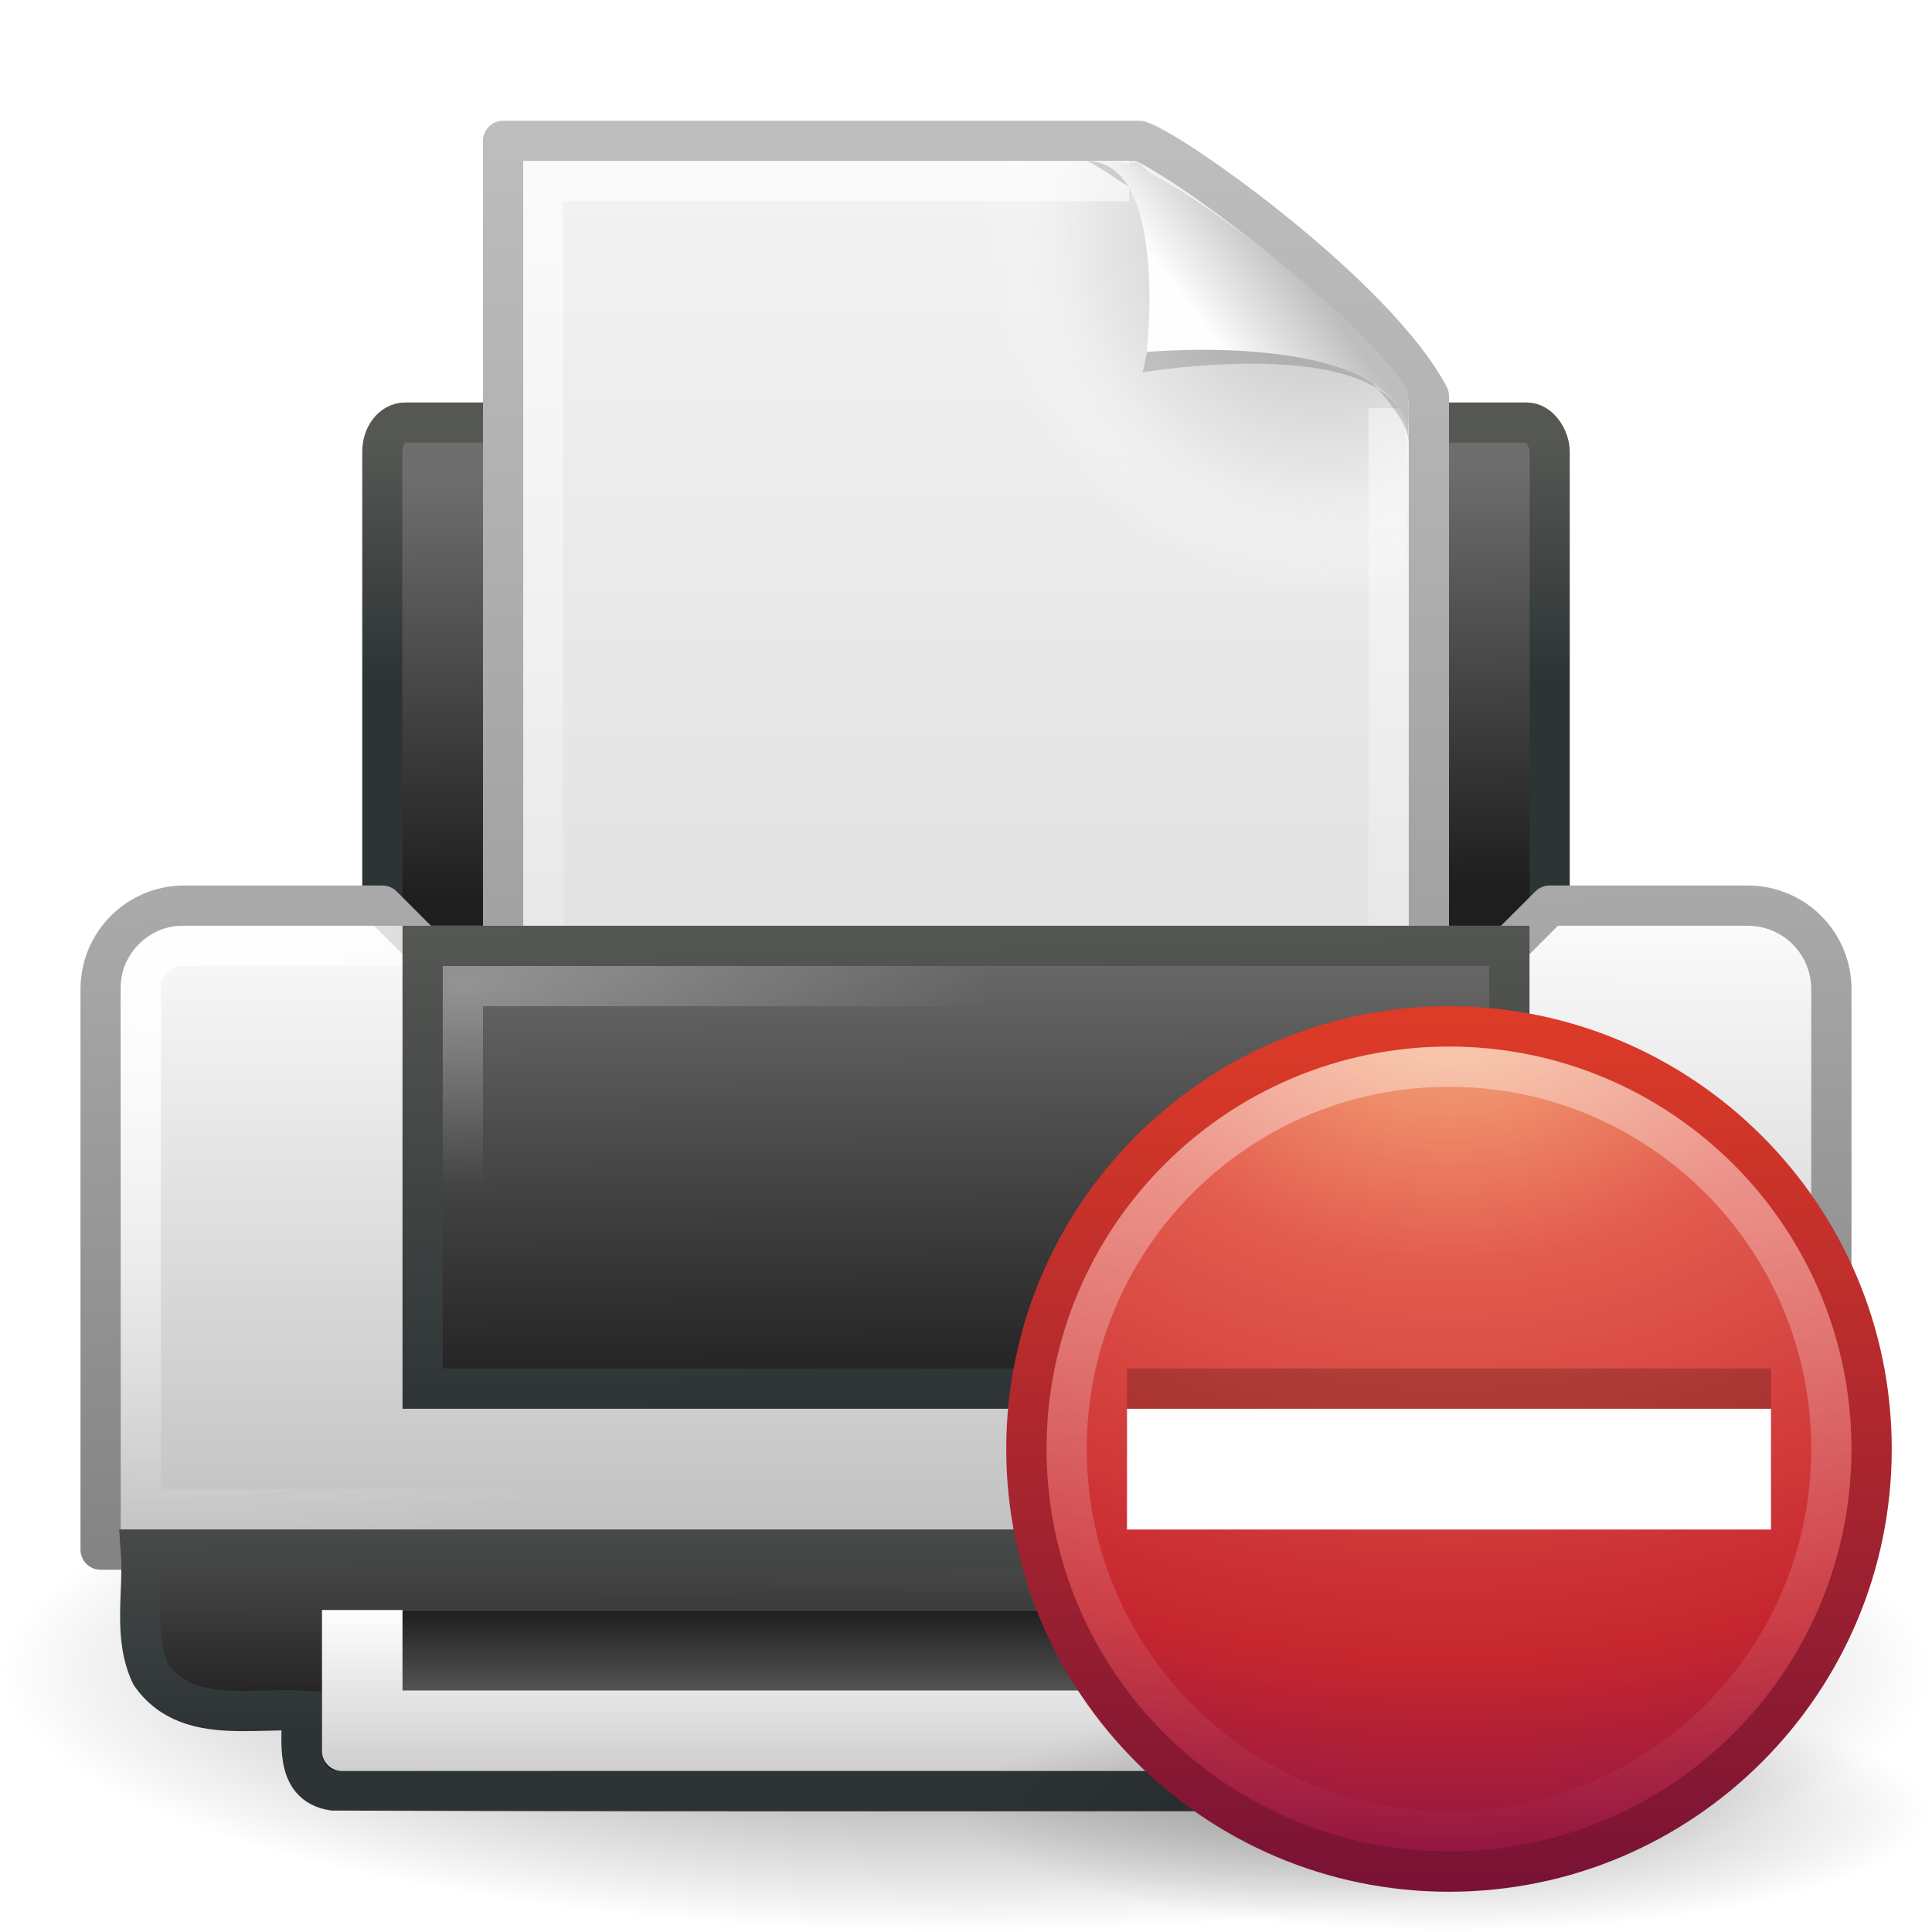<?xml version="1.0" encoding="UTF-8" standalone="no"?>
<!-- Created with Inkscape (http://www.inkscape.org/) -->
<svg
   xmlns:dc="http://purl.org/dc/elements/1.1/"
   xmlns:cc="http://creativecommons.org/ns#"
   xmlns:rdf="http://www.w3.org/1999/02/22-rdf-syntax-ns#"
   xmlns:svg="http://www.w3.org/2000/svg"
   xmlns="http://www.w3.org/2000/svg"
   xmlns:xlink="http://www.w3.org/1999/xlink"
   xmlns:sodipodi="http://sodipodi.sourceforge.net/DTD/sodipodi-0.dtd"
   xmlns:inkscape="http://www.inkscape.org/namespaces/inkscape"
   version="1.0"
   width="48"
   height="48"
   id="svg2842"
   sodipodi:version="0.32"
   inkscape:version="0.46"
   sodipodi:docname="printer-error.svg"
   inkscape:output_extension="org.inkscape.output.svg.inkscape">
  <sodipodi:namedview
     inkscape:window-height="707"
     inkscape:window-width="640"
     inkscape:pageshadow="2"
     inkscape:pageopacity="0.0"
     guidetolerance="10.0"
     gridtolerance="10.0"
     objecttolerance="10.0"
     borderopacity="1.0"
     bordercolor="#666666"
     pagecolor="#ffffff"
     id="base"
     showgrid="false"
     inkscape:zoom="10.375"
     inkscape:cx="24"
     inkscape:cy="24"
     inkscape:window-x="0"
     inkscape:window-y="24"
     inkscape:current-layer="svg2842" />
  <defs
     id="defs2844">
    <linearGradient
       id="linearGradient2463">
      <stop
         id="stop2465"
         style="stop-color:white;stop-opacity:1"
         offset="0" />
      <stop
         id="stop2467"
         style="stop-color:white;stop-opacity:0"
         offset="1" />
    </linearGradient>
    <radialGradient
       inkscape:collect="always"
       xlink:href="#linearGradient2463"
       id="radialGradient2742"
       gradientUnits="userSpaceOnUse"
       gradientTransform="matrix(1,0,0,0.385,0,18.615)"
       cx="11.537"
       cy="15.28"
       fx="11.537"
       fy="15.28"
       r="13" />
    <linearGradient
       x1="7.438"
       y1="14.105"
       x2="7.438"
       y2="8.937"
       id="linearGradient2762"
       xlink:href="#linearGradient2366"
       gradientUnits="userSpaceOnUse"
       gradientTransform="matrix(0.879,0,0,1.128,2.906,0.906)" />
    <linearGradient
       x1="21.586"
       y1="9.552"
       x2="21.687"
       y2="18.92"
       id="linearGradient2760"
       xlink:href="#linearGradient6828"
       gradientUnits="userSpaceOnUse"
       gradientTransform="matrix(0.879,0,0,1.128,2.906,0.906)" />
    <linearGradient
       x1="32.892"
       y1="8.059"
       x2="36.358"
       y2="5.457"
       id="linearGradient2827"
       xlink:href="#linearGradient8589"
       gradientUnits="userSpaceOnUse"
       gradientTransform="matrix(0.637,0,0,0.645,7.769,1.69)" />
    <filter
       id="filter3212"
       x="-0.148"
       width="1.297"
       y="-0.164"
       height="1.329">
      <feGaussianBlur
         inkscape:collect="always"
         stdDeviation="0.774"
         id="feGaussianBlur3214" />
    </filter>
    <linearGradient
       id="linearGradient3211">
      <stop
         id="stop3213"
         style="stop-color:#ffffff;stop-opacity:1"
         offset="0" />
      <stop
         id="stop3215"
         style="stop-color:#ffffff;stop-opacity:0"
         offset="1" />
    </linearGradient>
    <linearGradient
       x1="24"
       y1="2"
       x2="24"
       y2="46.017"
       id="linearGradient2825"
       xlink:href="#linearGradient3211"
       gradientUnits="userSpaceOnUse"
       gradientTransform="matrix(0.636,0,0,0.628,7.667,1.876)" />
    <radialGradient
       cx="102"
       cy="112.305"
       r="139.559"
       id="XMLID_8_"
       gradientUnits="userSpaceOnUse">
      <stop
         id="stop41"
         style="stop-color:#b7b8b9;stop-opacity:1"
         offset="0" />
      <stop
         id="stop47"
         style="stop-color:#ececec;stop-opacity:1"
         offset="0.189" />
      <stop
         id="stop49"
         style="stop-color:#fafafa;stop-opacity:0"
         offset="0.257" />
      <stop
         id="stop51"
         style="stop-color:#ffffff;stop-opacity:0"
         offset="0.301" />
      <stop
         id="stop53"
         style="stop-color:#fafafa;stop-opacity:0"
         offset="0.531" />
      <stop
         id="stop55"
         style="stop-color:#ebecec;stop-opacity:0"
         offset="0.845" />
      <stop
         id="stop57"
         style="stop-color:#e1e2e3;stop-opacity:0"
         offset="1" />
    </radialGradient>
    <radialGradient
       cx="102"
       cy="112.305"
       r="139.559"
       id="radialGradient2823"
       xlink:href="#XMLID_8_"
       gradientUnits="userSpaceOnUse"
       gradientTransform="matrix(0.234,0,0,-0.254,7.961,33.234)" />
    <linearGradient
       id="linearGradient3104">
      <stop
         id="stop3106"
         style="stop-color:#969696;stop-opacity:1"
         offset="0" />
      <stop
         id="stop3108"
         style="stop-color:#bebebe;stop-opacity:1"
         offset="1" />
    </linearGradient>
    <linearGradient
       x1="-51.786"
       y1="50.786"
       x2="-51.786"
       y2="2.906"
       id="linearGradient2821"
       xlink:href="#linearGradient3104"
       gradientUnits="userSpaceOnUse"
       gradientTransform="matrix(0.531,0,0,0.59,46.209,0.154)" />
    <linearGradient
       id="linearGradient3600">
      <stop
         id="stop3602"
         style="stop-color:#f4f4f4;stop-opacity:1"
         offset="0" />
      <stop
         id="stop3604"
         style="stop-color:#dbdbdb;stop-opacity:1"
         offset="1" />
    </linearGradient>
    <linearGradient
       x1="25.132"
       y1="0.985"
       x2="25.132"
       y2="47.013"
       id="linearGradient2819"
       xlink:href="#linearGradient3600"
       gradientUnits="userSpaceOnUse"
       gradientTransform="matrix(0.657,0,0,0.63,7.168,0.856)" />
    <linearGradient
       id="linearGradient7612">
      <stop
         id="stop7614"
         style="stop-color:#000000;stop-opacity:1"
         offset="0" />
      <stop
         id="stop7616"
         style="stop-color:#000000;stop-opacity:0"
         offset="1" />
    </linearGradient>
    <radialGradient
       cx="24"
       cy="41.875"
       r="19.125"
       fx="24"
       fy="41.875"
       id="radialGradient2765"
       xlink:href="#linearGradient7612"
       gradientUnits="userSpaceOnUse"
       gradientTransform="matrix(1.255,0,0,0.34,-6.118,27.268)" />
    <linearGradient
       id="linearGradient6866">
      <stop
         id="stop6868"
         style="stop-color:#828282;stop-opacity:1"
         offset="0" />
      <stop
         id="stop6870"
         style="stop-color:#aaaaaa;stop-opacity:1"
         offset="1" />
    </linearGradient>
    <linearGradient
       x1="20.562"
       y1="37"
       x2="20.279"
       y2="20"
       id="linearGradient2757"
       xlink:href="#linearGradient6866"
       gradientUnits="userSpaceOnUse"
       gradientTransform="translate(0,2)" />
    <linearGradient
       x1="11.519"
       y1="20"
       x2="11.506"
       y2="37"
       id="linearGradient2755"
       xlink:href="#linearGradient8589"
       gradientUnits="userSpaceOnUse"
       gradientTransform="translate(-2.5e-7,2)" />
    <linearGradient
       id="linearGradient6842">
      <stop
         id="stop6844"
         style="stop-color:#ffffff;stop-opacity:1"
         offset="0" />
      <stop
         id="stop6846"
         style="stop-color:#ffffff;stop-opacity:0"
         offset="1" />
    </linearGradient>
    <radialGradient
       cx="3.759"
       cy="11.918"
       r="21"
       fx="3.759"
       fy="11.918"
       id="radialGradient2752"
       xlink:href="#linearGradient6842"
       gradientUnits="userSpaceOnUse"
       gradientTransform="matrix(1,1.876396e-2,-1.262691e-2,0.673,0.151,16.489)" />
    <linearGradient
       x1="15.601"
       y1="33"
       x2="15.335"
       y2="21"
       id="linearGradient2740"
       xlink:href="#linearGradient2366"
       gradientUnits="userSpaceOnUse"
       gradientTransform="translate(-2.5e-7,2)" />
    <linearGradient
       x1="21.919"
       y1="21"
       x2="22.008"
       y2="33"
       id="linearGradient2738"
       xlink:href="#linearGradient6828"
       gradientUnits="userSpaceOnUse"
       gradientTransform="translate(-2.5e-7,2)" />
    <linearGradient
       id="linearGradient2366">
      <stop
         id="stop2368"
         style="stop-color:#2e3436;stop-opacity:1"
         offset="0" />
      <stop
         id="stop2370"
         style="stop-color:#555753;stop-opacity:1"
         offset="1" />
    </linearGradient>
    <linearGradient
       x1="9.562"
       y1="41.375"
       x2="9.5"
       y2="33.5"
       id="linearGradient2735"
       xlink:href="#linearGradient2366"
       gradientUnits="userSpaceOnUse"
       gradientTransform="translate(0.5,1.5)" />
    <linearGradient
       x1="7.517"
       y1="31.156"
       x2="7.455"
       y2="40.875"
       id="linearGradient2733"
       xlink:href="#linearGradient6828"
       gradientUnits="userSpaceOnUse"
       gradientTransform="matrix(0.971,0,0,0.8,0.706,10.1)" />
    <linearGradient
       id="linearGradient8589">
      <stop
         id="stop8591"
         style="stop-color:#fefefe;stop-opacity:1"
         offset="0" />
      <stop
         id="stop8593"
         style="stop-color:#bebebe;stop-opacity:1"
         offset="1" />
    </linearGradient>
    <linearGradient
       x1="21.062"
       y1="38"
       x2="21.062"
       y2="43.38"
       id="linearGradient2721"
       xlink:href="#linearGradient8589"
       gradientUnits="userSpaceOnUse"
       gradientTransform="translate(0,2)" />
    <linearGradient
       id="linearGradient6828">
      <stop
         id="stop6830"
         style="stop-color:#6e6e6e;stop-opacity:1"
         offset="0" />
      <stop
         id="stop6832"
         style="stop-color:#1e1e1e;stop-opacity:1"
         offset="1" />
    </linearGradient>
    <linearGradient
       x1="24.875"
       y1="41"
       x2="24.875"
       y2="38"
       id="linearGradient2718"
       xlink:href="#linearGradient6828"
       gradientUnits="userSpaceOnUse"
       gradientTransform="translate(0,2)" />
    <linearGradient
       id="linearGradient4873">
      <stop
         id="stop4875"
         style="stop-color:#ffffff;stop-opacity:1"
         offset="0" />
      <stop
         id="stop4877"
         style="stop-color:#ffffff;stop-opacity:0"
         offset="1" />
    </linearGradient>
    <linearGradient
       x1="63.397"
       y1="-12.489"
       x2="63.397"
       y2="5.468"
       id="linearGradient2491"
       xlink:href="#linearGradient4873"
       gradientUnits="userSpaceOnUse"
       gradientTransform="matrix(1.086,0,0,1.086,-55.567,15.814)" />
    <linearGradient
       id="linearGradient2490">
      <stop
         id="stop2492"
         style="stop-color:#791235;stop-opacity:1"
         offset="0" />
      <stop
         id="stop2494"
         style="stop-color:#dd3b27;stop-opacity:1"
         offset="1" />
    </linearGradient>
    <linearGradient
       x1="18.379"
       y1="44.98"
       x2="18.379"
       y2="3.082"
       id="linearGradient2496"
       xlink:href="#linearGradient2490"
       gradientUnits="userSpaceOnUse"
       gradientTransform="matrix(0.516,0,0,0.516,-0.385,-0.385)" />
    <linearGradient
       id="linearGradient3242">
      <stop
         id="stop3244"
         style="stop-color:#f8b17e;stop-opacity:1"
         offset="0" />
      <stop
         id="stop3246"
         style="stop-color:#e35d4f;stop-opacity:1"
         offset="0.262" />
      <stop
         id="stop3248"
         style="stop-color:#c6262e;stop-opacity:1"
         offset="0.661" />
      <stop
         id="stop3250"
         style="stop-color:#690b54;stop-opacity:1"
         offset="1" />
    </linearGradient>
    <radialGradient
       cx="23.896"
       cy="3.99"
       r="20.397"
       fx="23.896"
       fy="3.99"
       id="radialGradient2494"
       xlink:href="#linearGradient3242"
       gradientUnits="userSpaceOnUse"
       gradientTransform="matrix(0,1.232,-1.626,0,18.487,-28.721)" />
    <linearGradient
       id="linearGradient8838">
      <stop
         id="stop8840"
         style="stop-color:#000000;stop-opacity:1"
         offset="0" />
      <stop
         id="stop8842"
         style="stop-color:#000000;stop-opacity:0"
         offset="1" />
    </linearGradient>
    <radialGradient
       cx="62.625"
       cy="4.625"
       r="10.625"
       fx="62.625"
       fy="4.625"
       id="radialGradient2499"
       xlink:href="#linearGradient8838"
       gradientUnits="userSpaceOnUse"
       gradientTransform="matrix(1.129,0,0,0.282,-58.729,19.694)" />
  </defs>
  <g
     id="layer1">
    <rect
       width="29.004"
       height="22.004"
       rx="0.564"
       ry="0.724"
       x="9.498"
       y="10.498"
       id="rect2315"
       style="fill:url(#linearGradient2760);fill-opacity:1;stroke:url(#linearGradient2762);stroke-width:0.996;stroke-linecap:round;stroke-linejoin:round;stroke-miterlimit:4;stroke-dasharray:none;stroke-opacity:1;display:inline" />
    <g
       transform="translate(1.06,1.054)"
       id="g2812">
      <path
         d="M 11.44,2.446 C 16.71,2.446 21.981,2.446 27.251,2.446 C 28.176,2.759 33.143,6.322 34.44,8.79 C 34.44,16.342 34.44,23.894 34.44,31.446 C 26.773,31.446 19.106,31.446 11.44,31.446 C 11.44,21.779 11.44,12.112 11.44,2.446 z"
         id="path4160"
         style="fill:url(#linearGradient2819);fill-opacity:1;stroke:url(#linearGradient2821);stroke-width:1;stroke-linecap:butt;stroke-linejoin:round;stroke-miterlimit:4;stroke-dasharray:none;stroke-dashoffset:0;stroke-opacity:1;display:inline" />
      <path
         d="M 12.174,30.946 C 12.045,30.946 11.94,30.832 11.94,30.691 L 11.94,3.227 C 11.94,3.087 12.045,2.973 12.174,2.973 C 17.016,3.043 22.382,2.868 27.218,2.991 L 33.871,8.76 L 33.94,30.691 C 33.94,30.832 33.835,30.946 33.706,30.946 L 12.174,30.946 z"
         id="path4191"
         style="fill:url(#radialGradient2823);fill-opacity:1" />
      <path
         d="M 33.44,9.085 C 33.44,16.116 33.44,23.415 33.44,30.446 C 26.44,30.446 19.44,30.446 12.44,30.446 C 12.44,21.446 12.44,12.446 12.44,3.446 C 17.252,3.446 22.179,3.446 26.991,3.446"
         id="path2435"
         style="opacity:0.6;fill:none;fill-opacity:1;stroke:url(#linearGradient2825);stroke-width:1;stroke-linecap:butt;stroke-linejoin:miter;stroke-miterlimit:4;stroke-dasharray:none;stroke-dashoffset:0;stroke-opacity:1;display:inline" />
      <path
         d="M 28.617,0.921 C 32.9,0.921 30.771,9.404 30.771,9.404 C 30.771,9.404 41.128,7.602 41.128,12.223 C 41.128,9.613 29.826,1.495 28.617,0.921 z"
         transform="matrix(0.639,0,0,0.619,7.665,2.375)"
         id="path2714"
         style="opacity:0.4;fill:#000000;fill-opacity:1;fill-rule:evenodd;stroke:none;stroke-width:1px;stroke-linecap:butt;stroke-linejoin:miter;stroke-opacity:1;display:inline;filter:url(#filter3212)" />
      <path
         d="M 25.94,2.946 C 27.975,2.946 27.431,7.691 27.431,7.691 C 27.431,7.691 33.929,7.084 33.929,9.946 C 33.929,9.248 33.984,8.749 33.844,8.531 C 32.836,6.968 28.482,3.46 26.91,3 C 26.793,2.966 26.532,2.946 25.94,2.946 z"
         id="path4474"
         style="fill:url(#linearGradient2827);fill-opacity:1;fill-rule:evenodd;stroke:none;stroke-width:1px;stroke-linecap:butt;stroke-linejoin:miter;stroke-opacity:1;display:inline" />
    </g>
    <path
       d="M 48,41.5 C 48,45.09 37.255,48 24,48 C 10.745,48 5e-08,45.09 5e-08,41.5 C 5e-08,37.91 10.745,35 24,35 C 37.255,35 48,37.91 48,41.5 L 48,41.5 z"
       id="path3087"
       style="opacity:0.5;fill:url(#radialGradient2765);fill-opacity:1;fill-rule:nonzero;stroke:none;stroke-width:4;marker:none;visibility:visible;display:inline;overflow:visible" />
    <path
       d="M 4.579,22.5 L 9.5,22.5 L 10.5,23.5 L 37.5,23.5 L 38.5,22.5 L 43.421,22.5 C 44.573,22.5 45.5,23.427 45.5,24.579 L 45.5,38.5 L 2.5,38.5 L 2.5,24.579 C 2.5,23.427 3.427,22.5 4.579,22.5 L 4.579,22.5 z"
       id="rect2313"
       style="fill:url(#linearGradient2755);fill-opacity:1;stroke:url(#linearGradient2757);stroke-width:1;stroke-linecap:round;stroke-linejoin:round;stroke-miterlimit:4;stroke-opacity:1" />
    <path
       d="M 4.5,23.5 L 43.5,23.5 C 44.019,23.5 44.5,23.981 44.5,24.5 L 44.5,37.5 L 3.5,37.5 L 3.5,24.5 C 3.5,23.981 3.981,23.5 4.5,23.5 L 4.5,23.5 z"
       id="rect2374"
       style="opacity:0.9;fill:none;stroke:url(#radialGradient2752);stroke-width:1;stroke-linecap:round;stroke-linejoin:miter;stroke-miterlimit:4;stroke-opacity:1;display:inline" />
    <rect
       width="27"
       height="11"
       x="10.5"
       y="23.5"
       id="rect2319"
       style="fill:url(#linearGradient2738);fill-opacity:1;stroke:url(#linearGradient2740);stroke-width:1;stroke-linecap:round;stroke-linejoin:miter;stroke-miterlimit:4;stroke-dasharray:none;stroke-opacity:1" />
    <path
       d="M 3.5,38.5 C 3.58,39.537 3.293,40.652 3.754,41.612 C 4.618,42.831 6.224,42.43 7.5,42.5 C 7.523,43.219 7.287,44.33 8.273,44.483 C 18.691,44.522 29.112,44.489 39.531,44.5 C 40.606,44.532 40.535,43.338 40.5,42.58 C 40.851,42.394 41.548,42.553 42.033,42.5 C 43.233,42.663 44.7,41.84 44.5,40.472 C 44.5,39.815 44.5,39.157 44.5,38.5 C 30.833,38.5 17.167,38.5 3.5,38.5 L 3.5,38.5 z"
       id="rect6333"
       style="fill:url(#linearGradient2733);fill-opacity:1;stroke:url(#linearGradient2735);stroke-width:1;stroke-linecap:square;stroke-linejoin:miter;stroke-miterlimit:4;stroke-dasharray:none;stroke-opacity:1" />
    <path
       d="M 40,40 L 40,43.5 C 40,43.777 39.777,44 39.5,44 L 8.5,44 C 8.223,44 8,43.777 8,43.5 L 8,40 L 40,40 z"
       id="rect6331"
       style="fill:url(#linearGradient2721);fill-opacity:1;stroke:none" />
    <rect
       width="28"
       height="2"
       x="10"
       y="40"
       id="rect6329"
       style="fill:url(#linearGradient2718);fill-opacity:1;stroke:none" />
    <g
       transform="translate(24,24)"
       id="g2938">
      <path
         d="M 24,21 C 24,22.657 18.627,24 12,24 C 5.373,24 -2.5e-07,22.657 -2.5e-07,21 C -2.5e-07,19.343 5.373,18 12,18 C 18.627,18 24,19.343 24,21 L 24,21 z"
         id="path8836"
         style="opacity:0.3;fill:url(#radialGradient2499);fill-opacity:1;fill-rule:evenodd;stroke:none;stroke-width:1;stroke-linecap:butt;stroke-linejoin:round;marker:none;marker-start:none;marker-mid:none;marker-end:none;stroke-miterlimit:4;stroke-dasharray:none;stroke-dashoffset:0;stroke-opacity:1;visibility:visible;display:inline;overflow:visible" />
      <path
         d="M 12,1.502 C 6.207,1.502 1.502,6.207 1.502,12 C 1.502,17.793 6.207,22.498 12,22.498 C 17.793,22.498 22.498,17.793 22.498,12 C 22.498,6.207 17.793,1.502 12,1.502 z"
         id="path2555"
         style="fill:url(#radialGradient2494);fill-opacity:1;stroke:url(#linearGradient2496);stroke-width:1.004;stroke-linecap:round;stroke-linejoin:round;stroke-miterlimit:4;stroke-dasharray:none;stroke-dashoffset:0;stroke-opacity:1" />
      <path
         d="M 21.5,12 C 21.5,17.247 17.246,21.5 12,21.5 C 6.753,21.5 2.5,17.246 2.5,12 C 2.5,6.753 6.753,2.5 12,2.5 C 17.246,2.5 21.5,6.753 21.5,12 L 21.5,12 z"
         id="path2463"
         style="opacity:0.4;fill:none;fill-opacity:1;fill-rule:nonzero;stroke:url(#linearGradient2491);stroke-width:1;stroke-miterlimit:4;stroke-dasharray:none;stroke-opacity:1" />
      <path
         d="M 4,13 C 9.333,13 14.667,13 20,13 C 20,12 20,11 20,10 C 14.667,10 9.333,10 4,10 C 4,11 4,12 4,13 z"
         id="path3360"
         style="font-size:89.631px;font-style:normal;font-variant:normal;font-weight:normal;font-stretch:normal;text-align:start;line-height:125%;writing-mode:lr-tb;text-anchor:start;opacity:0.2;fill:#000000;fill-opacity:1;stroke:none;stroke-width:0.769;stroke-linecap:round;stroke-linejoin:round;stroke-miterlimit:4;stroke-dasharray:none;stroke-opacity:1;font-family:Georgia" />
      <path
         d="M 4,14 C 9.333,14 14.667,14 20,14 C 20,13 20,12 20,11 C 14.667,11 9.333,11 4,11 C 4,12 4,13 4,14 z"
         id="path3271"
         style="font-size:89.631px;font-style:normal;font-variant:normal;font-weight:normal;font-stretch:normal;text-align:start;line-height:125%;writing-mode:lr-tb;text-anchor:start;fill:#ffffff;fill-opacity:1;stroke:none;stroke-width:0.769;stroke-linecap:round;stroke-linejoin:round;stroke-miterlimit:4;stroke-dasharray:none;stroke-opacity:1;font-family:Georgia" />
    </g>
  </g>
  <rect
     style="opacity:0.3;fill:none;stroke:url(#radialGradient2742);stroke-width:1;stroke-linecap:round;stroke-linejoin:miter;stroke-miterlimit:4;stroke-dasharray:none;stroke-opacity:1;display:inline"
     id="rect2459"
     y="24.5"
     x="11.5"
     height="9"
     width="25" />
</svg>
